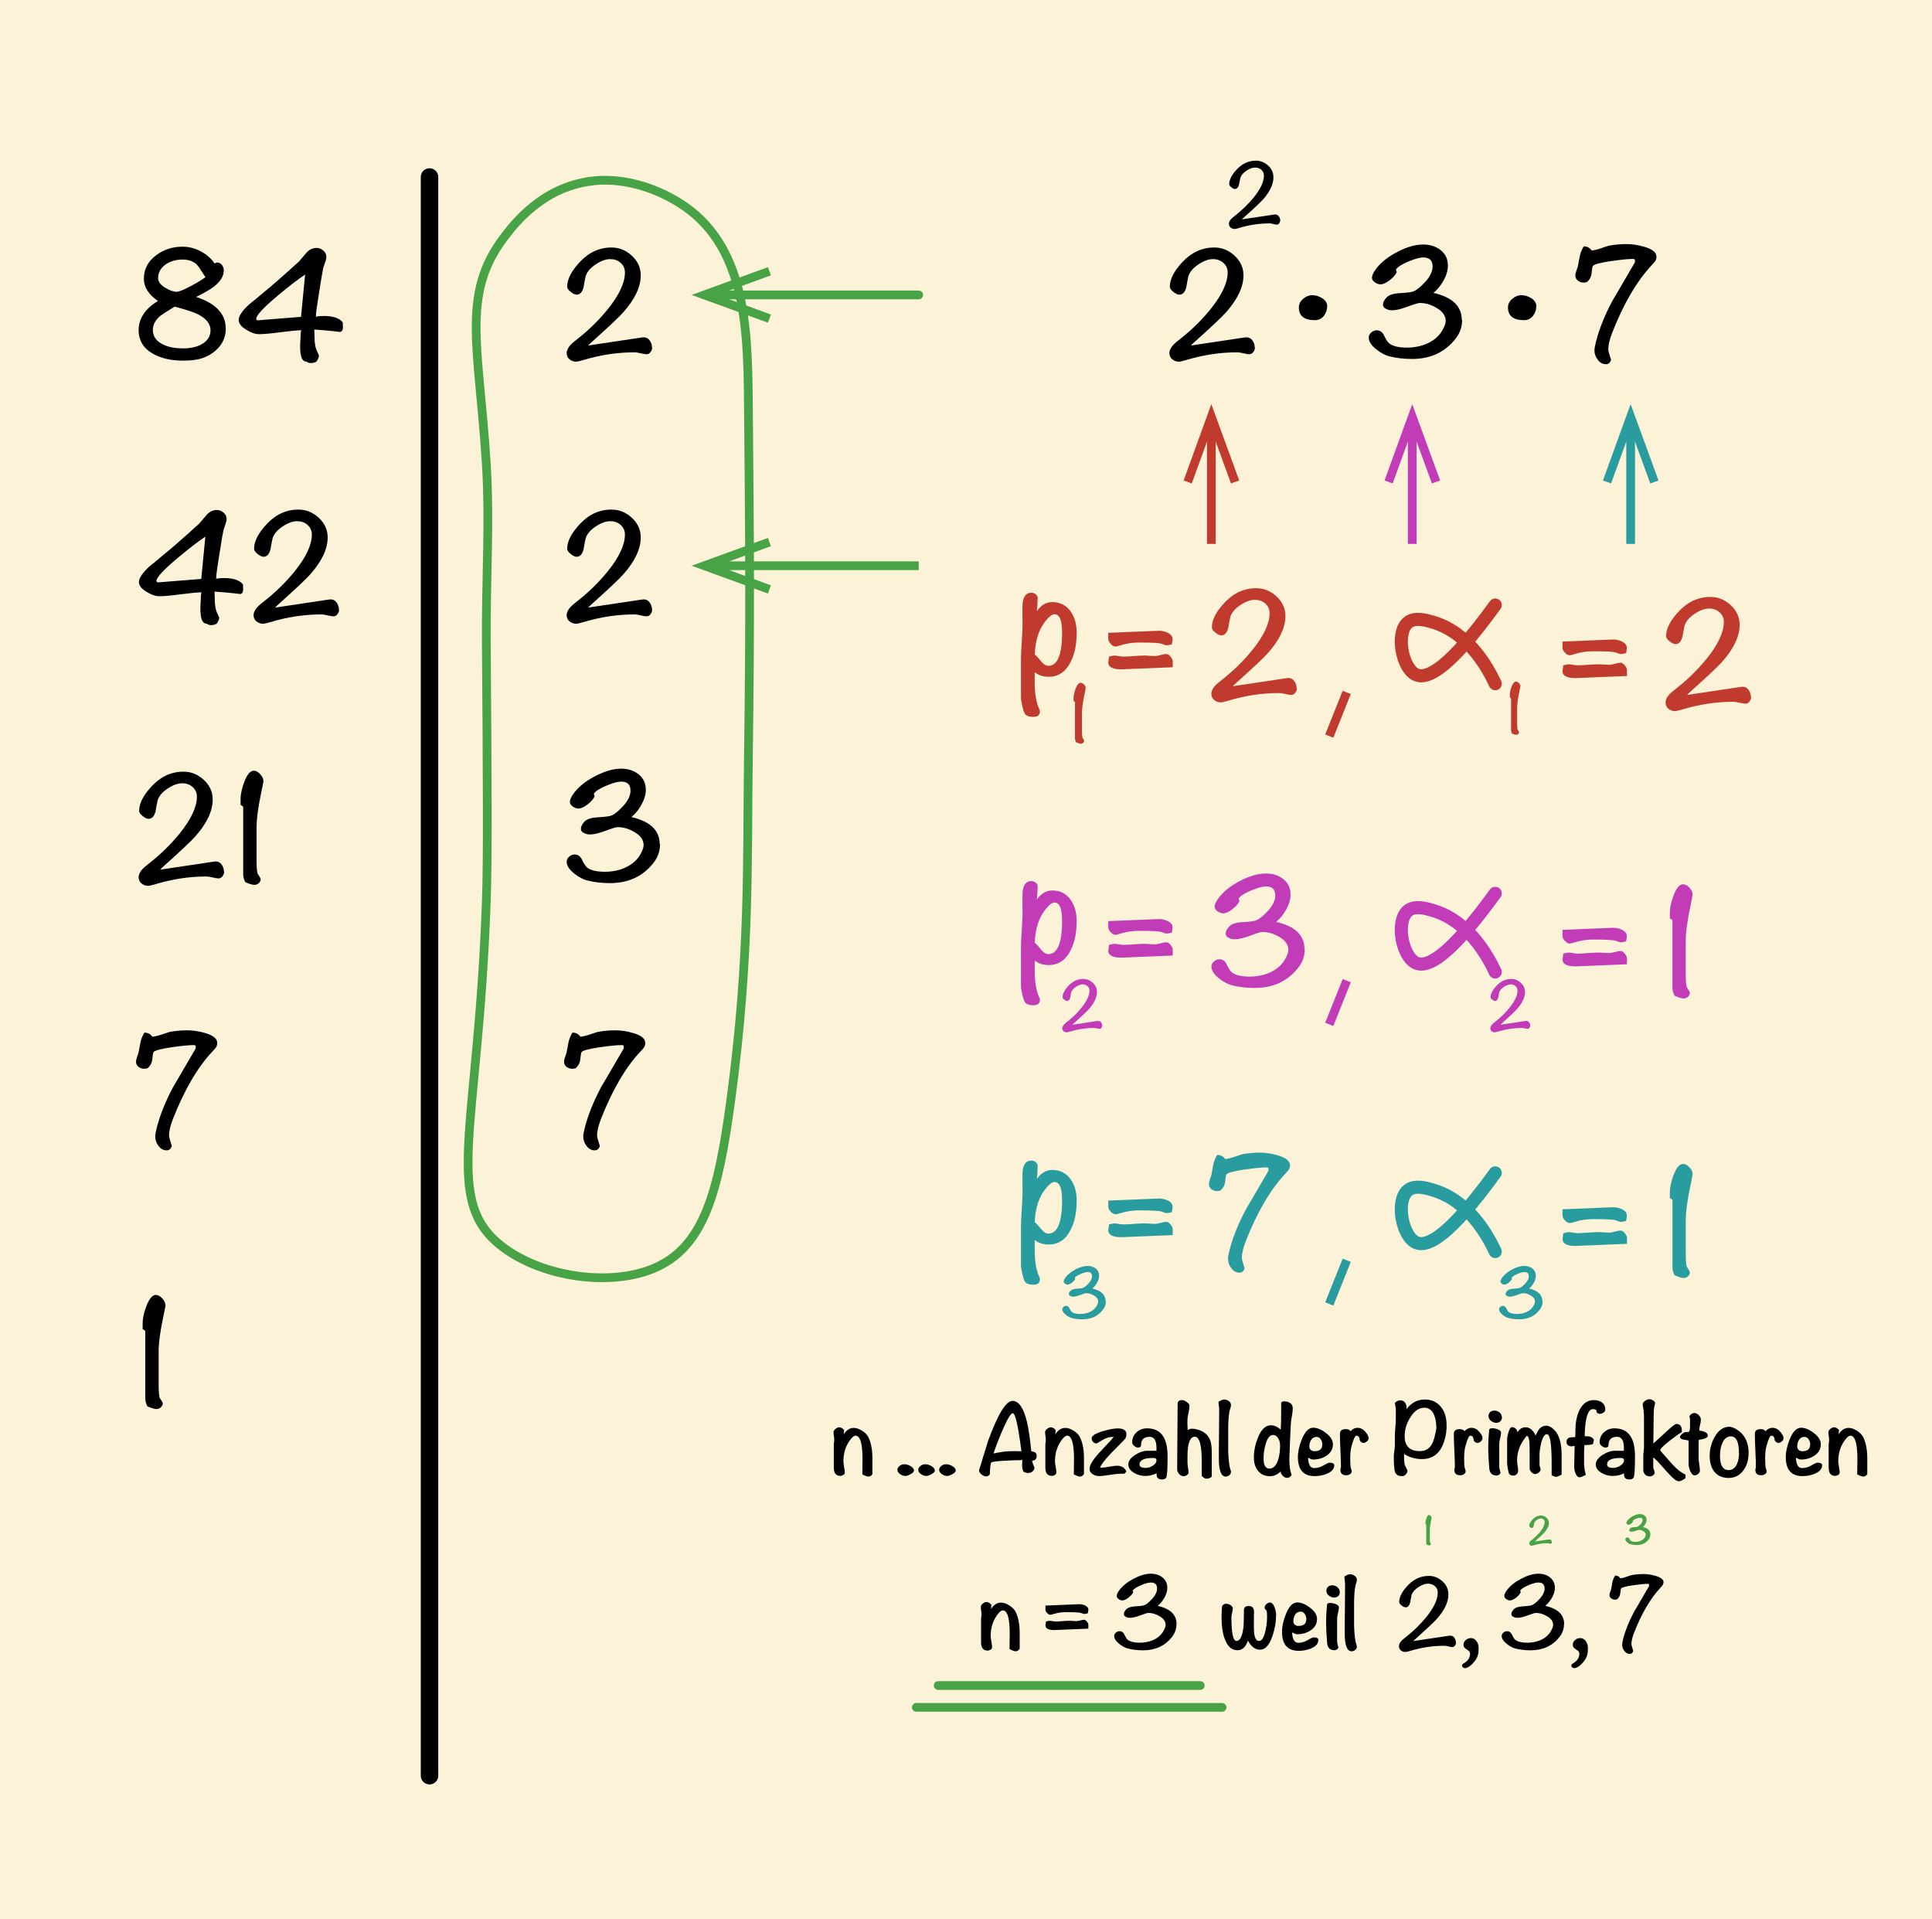 <?xml version="1.0" encoding="UTF-8"?>
<svg id="Ebene_1" data-name="Ebene 1" xmlns="http://www.w3.org/2000/svg" viewBox="0 0 221.17 219.7">
  <rect width="221.17" height="219.7" fill="#fbf2d8"/>
  <g>
    <path d="M25.85,37.59c0,.91-.32,1.69-.95,2.33-.63.64-1.41,1.05-2.33,1.23-.48.09-1.02.13-1.65.13-1.31,0-2.43-.25-3.34-.75-1.14-.62-1.71-1.54-1.71-2.74,0-1.32.74-2.44,2.21-3.34-1.08-.74-1.61-1.59-1.61-2.55,0-1.1.48-2,1.43-2.7.85-.64,1.85-.96,3-.96.71,0,1.4.17,2.06.52.66.34,1.2.81,1.61,1.4.14-.08.23-.11.26-.11.24,0,.43.09.57.27.14.18.22.4.22.65,0,.64-.39,1.26-1.16,1.86-.4.31-1.07.7-2.01,1.16,2.26.74,3.39,1.94,3.39,3.6ZM24.1,37.81c0-.73-.47-1.33-1.41-1.82-.45-.23-1.24-.49-2.38-.81-.06-.02-.17-.05-.32-.08-.94.58-1.48.93-1.63,1.05-.58.48-.86,1.02-.86,1.63,0,.75.41,1.31,1.24,1.69.61.28,1.35.41,2.21.41.8,0,1.49-.14,2.06-.43.72-.38,1.09-.92,1.09-1.65ZM23.52,31.73c-.49-.78-.82-1.26-.99-1.44-.4-.39-.94-.58-1.63-.58s-1.34.17-1.88.52c-.61.41-.92.95-.92,1.62,0,.39.27.75.81,1.08.49.31.93.47,1.33.47.25,0,.81-.23,1.67-.69.79-.42,1.32-.75,1.61-.99Z"/>
    <path d="M39.23,37.6c0,.27-.14.4-.41.4.12,0-.15-.04-.82-.11-.6-.06-1.27-.12-2.02-.17.01.44.02.88.04,1.31.04.52.14.95.32,1.27.11.21.17.36.17.43,0,.15-.09.37-.28.66-.21.11-.42.17-.62.17s-.38-.06-.54-.17c-.48,0-.71-.57-.71-1.71,0-.16,0-.41.03-.74.02-.33.03-.58.03-.74,0-.05,0-.12.03-.21.02-.09.03-.15.03-.19-.51.01-1.3.09-2.37.23-1.07.14-1.88.22-2.45.22-.42,0-.91-.16-1.44-.49-.6-.36-.9-.74-.9-1.12,0-.45.39-1.04,1.16-1.76.59-.47,1.17-.96,1.74-1.44.93-.75,2.26-1.92,4.01-3.51.29-.34.57-.68.86-1.01.34-.36.72-.54,1.14-.54.29,0,.55.1.78.3.23.2.35.44.35.71,0,.19-.05.41-.15.66l-.21.64c-.05.2-.23,1.23-.52,3.09-.21,1.3-.32,2.12-.32,2.48.19-.06.49-.09.9-.09,1.09,0,1.81.25,2.18.74l.02.7ZM34.94,31.42c-.88.59-1.93,1.4-3.17,2.44-1.62,1.36-2.44,2.24-2.44,2.64,0,.11.09.17.26.17l.11-.02,4.76-.38.47-4.86Z"/>
    <path d="M27.81,67.6c0,.27-.14.4-.41.4.12,0-.15-.04-.82-.11-.6-.06-1.27-.12-2.02-.17.01.44.02.88.04,1.31.04.52.14.95.32,1.27.11.21.17.36.17.43,0,.15-.09.37-.28.66-.21.11-.42.17-.62.17s-.38-.06-.54-.17c-.48,0-.71-.57-.71-1.71,0-.16,0-.41.03-.74.02-.33.03-.58.03-.74,0-.05,0-.12.03-.21.02-.09.03-.15.03-.19-.51.01-1.3.09-2.37.23-1.07.14-1.88.22-2.45.22-.42,0-.91-.16-1.44-.49-.6-.36-.9-.74-.9-1.12,0-.45.39-1.04,1.16-1.76.59-.47,1.17-.96,1.74-1.44.93-.75,2.26-1.92,4.01-3.51.29-.34.57-.68.86-1.01.34-.36.72-.54,1.14-.54.29,0,.55.1.78.3.23.2.35.44.35.71,0,.19-.05.41-.15.66l-.21.64c-.05.2-.23,1.23-.52,3.09-.21,1.3-.32,2.12-.32,2.48.19-.06.49-.09.9-.09,1.09,0,1.81.25,2.18.74l.02.7ZM23.52,61.42c-.88.59-1.93,1.4-3.17,2.44-1.62,1.36-2.44,2.24-2.44,2.64,0,.11.09.17.26.17l.11-.02,4.76-.38.47-4.86Z"/>
    <path d="M38.82,69.78c0,.18-.06.35-.19.52-.12.17-.27.25-.45.25-.15,0-.38-.04-.68-.11-.31-.08-.54-.11-.7-.11-1.98,0-3.94.3-5.91.9-.39.11-.64.17-.75.17-.3,0-.56-.09-.78-.27-.22-.18-.33-.42-.33-.72s.16-.63.47-.96c.11-.12.39-.36.84-.71,1.28-1.01,2.41-2.13,3.41-3.36,1.3-1.62,1.95-3.02,1.95-4.18,0-.46-.17-.83-.5-1.12s-.73-.42-1.19-.42c-.51,0-1.07.21-1.68.62-.61.41-.98.86-1.13,1.35-.09.42-.17.85-.24,1.27-.15.55-.41.83-.79.83-.19,0-.42-.11-.68-.32-.27-.21-.4-.41-.4-.58,0-.74.34-1.52,1.03-2.36.62-.77,1.3-1.34,2.02-1.69.64-.3,1.31-.45,2.02-.45.88,0,1.65.31,2.33.94.68.63,1.02,1.38,1.02,2.25,0,1.31-.66,2.72-1.99,4.22-.45.51-1.63,1.63-3.54,3.34-.19.16-.35.32-.49.47l6.15-.92c.06-.01.13-.02.21-.02.29,0,.52.12.69.37.17.24.26.52.26.82Z"/>
    <path d="M25.66,99.78c0,.18-.06.35-.19.52-.12.17-.27.25-.45.25-.15,0-.38-.04-.68-.11-.31-.07-.54-.11-.7-.11-1.98,0-3.94.3-5.91.9-.39.11-.64.17-.75.17-.3,0-.56-.09-.78-.27-.22-.18-.33-.42-.33-.72s.16-.63.47-.96c.11-.12.39-.36.84-.71,1.28-1.01,2.41-2.13,3.41-3.36,1.3-1.62,1.95-3.02,1.95-4.18,0-.46-.17-.83-.5-1.12s-.73-.42-1.19-.42c-.51,0-1.07.21-1.68.62-.61.41-.98.86-1.13,1.35-.09.42-.17.85-.24,1.27-.15.55-.41.83-.79.83-.19,0-.42-.11-.68-.32-.27-.21-.4-.41-.4-.58,0-.74.34-1.52,1.03-2.36.62-.77,1.3-1.34,2.02-1.69.64-.3,1.31-.45,2.02-.45.88,0,1.65.31,2.33.94.68.63,1.02,1.38,1.02,2.25,0,1.31-.66,2.72-1.99,4.22-.45.51-1.63,1.62-3.54,3.34-.19.16-.35.32-.49.47l6.15-.92c.06-.01.13-.02.21-.02.29,0,.52.12.69.37.17.24.26.52.26.82Z"/>
    <path d="M30.16,89.34c0,.14-.08.56-.23,1.26-.38,1.76-.56,3.14-.56,4.12v3.68c0,.97.05,1.52.15,1.65.21.31.32.51.32.58,0,.18-.07.33-.22.46-.14.13-.3.2-.48.2-.26,0-.62-.11-1.07-.32-.15-.33-.23-.61-.23-.86v-7.76l-.3-.23v-.6c-.01-.52.12-1.17.39-1.93.34-.91.71-1.37,1.12-1.37.24,0,.48.13.72.38.24.26.37.5.37.74Z"/>
    <path d="M24.87,119.37c0,.23-.06.41-.17.56-.01.03-.14.17-.38.43-1.7,1.81-3.21,4.39-4.52,7.72-.3.78-.45,1.41-.45,1.91,0,.14.11.54.32,1.2-.11.32-.31.49-.58.49-.39,0-.71-.18-.96-.53-.24-.31-.36-.67-.36-1.07,0-.2.06-.52.17-.96.36-1.44.99-3.01,1.89-4.71.04-.05.89-1.51,2.57-4.39,0-.09,0-.18,0-.26,0-.09-.08-.13-.22-.13-.52,0-1.35.08-2.48.24-1.29.19-1.99.38-2.12.56-.06.09-.11.37-.15.84-.04.4-.22.74-.54,1.01-.12.04-.25.06-.38.06-.24,0-.45-.07-.65-.22-.19-.15-.29-.34-.29-.58,0-.14.04-.31.11-.51.1-.27.16-.44.17-.49.08-.4.15-.79.22-1.17.07-.38.22-.77.46-1.17.41.01.71.17.9.47.26-.01.59-.09.99-.22.5-.17.83-.28.98-.32.61-.12,1.29-.19,2.04-.19.64,0,1.31.1,2.01.3.94.27,1.41.64,1.41,1.11Z"/>
    <path d="M18.95,149.34c0,.14-.08.56-.23,1.26-.38,1.76-.56,3.14-.56,4.12v3.68c0,.97.05,1.52.15,1.65.21.31.32.51.32.58,0,.18-.07.33-.22.46-.14.13-.3.2-.48.2-.26,0-.62-.11-1.07-.32-.15-.33-.23-.61-.23-.86v-7.76l-.3-.22v-.6c-.01-.52.12-1.17.39-1.93.34-.91.71-1.37,1.12-1.37.24,0,.48.13.72.38.24.26.37.5.37.74Z"/>
  </g>
  <g>
    <path d="M74.66,39.78c0,.18-.06.35-.19.52-.12.17-.27.25-.45.25-.15,0-.38-.04-.68-.11-.31-.08-.54-.11-.7-.11-1.98,0-3.94.3-5.91.9-.39.11-.64.17-.75.17-.3,0-.56-.09-.78-.27-.22-.18-.33-.42-.33-.72s.16-.63.47-.96c.11-.12.39-.36.84-.71,1.28-1.01,2.41-2.13,3.41-3.36,1.3-1.62,1.95-3.02,1.95-4.18,0-.46-.17-.83-.5-1.12s-.73-.42-1.19-.42c-.51,0-1.07.21-1.68.62-.61.41-.98.86-1.13,1.35-.09.42-.17.85-.24,1.27-.15.55-.41.83-.79.83-.19,0-.42-.11-.68-.32-.27-.21-.4-.41-.4-.58,0-.74.34-1.52,1.03-2.36.62-.77,1.3-1.34,2.02-1.69.64-.3,1.31-.45,2.02-.45.88,0,1.65.31,2.33.94.68.63,1.02,1.38,1.02,2.25,0,1.31-.66,2.72-1.99,4.22-.45.51-1.63,1.63-3.54,3.34-.19.16-.35.32-.49.47l6.15-.92c.06-.01.13-.02.21-.02.29,0,.52.12.69.37.17.24.26.52.26.82Z"/>
    <path d="M74.66,69.78c0,.18-.06.35-.19.52-.12.17-.27.25-.45.25-.15,0-.38-.04-.68-.11-.31-.08-.54-.11-.7-.11-1.98,0-3.94.3-5.91.9-.39.11-.64.17-.75.17-.3,0-.56-.09-.78-.27-.22-.18-.33-.42-.33-.72s.16-.63.47-.96c.11-.12.39-.36.84-.71,1.28-1.01,2.41-2.13,3.41-3.36,1.3-1.62,1.95-3.02,1.95-4.18,0-.46-.17-.83-.5-1.12s-.73-.42-1.19-.42c-.51,0-1.07.21-1.68.62-.61.41-.98.86-1.13,1.35-.09.42-.17.85-.24,1.27-.15.55-.41.83-.79.83-.19,0-.42-.11-.68-.32-.27-.21-.4-.41-.4-.58,0-.74.34-1.52,1.03-2.36.62-.77,1.3-1.34,2.02-1.69.64-.3,1.31-.45,2.02-.45.88,0,1.65.31,2.33.94.68.63,1.02,1.38,1.02,2.25,0,1.31-.66,2.72-1.99,4.22-.45.51-1.63,1.63-3.54,3.34-.19.16-.35.32-.49.47l6.15-.92c.06-.01.13-.02.21-.02.29,0,.52.12.69.37.17.24.26.52.26.82Z"/>
    <path d="M75.56,96.61c0,.82-.26,1.56-.79,2.21-1.2,1.51-2.85,2.27-4.95,2.27-.94,0-1.79-.1-2.57-.3-.5-.12-1-.39-1.5-.79-.59-.46-.88-.92-.88-1.37,0-.21.1-.4.29-.57.19-.17.4-.25.61-.25.36,0,.63.17.81.51.24.5.44.82.6.96.41.34,1.1.51,2.06.51.82,0,1.59-.15,2.29-.45.77-.35,1.36-.84,1.74-1.48.27-.46.41-.84.41-1.12,0-.6-.36-1.11-1.09-1.52-.61-.36-1.24-.54-1.88-.54-.18,0-.64.14-1.39.42s-1.34.42-1.78.42c-.24,0-.46-.05-.66-.15-.25-.11-.38-.27-.38-.49,0-.26.14-.54.41-.83.27-.29.77-.45,1.48-.49.88-.05,1.41-.12,1.61-.21.38-.15.84-.54,1.41-1.16.51-.59.77-1.15.77-1.69,0-.69-.36-1.03-1.07-1.03-.4,0-.97.16-1.71.47-.74.31-1.21.61-1.41.9v.06s.03.1.09.26c-.14.29-.4.59-.79.9-.43.33-.78.49-1.07.49-.21,0-.43-.08-.65-.23-.22-.16-.33-.33-.33-.53,0-.27.17-.63.51-1.07.55-.71,1.36-1.35,2.43-1.9s2.04-.83,2.92-.83c.79,0,1.44.21,1.97.62.57.44.86,1.04.86,1.82,0,.52-.17,1.09-.51,1.71-.31.55-.69,1.01-1.14,1.39,2.16.49,3.24,1.53,3.24,3.11Z"/>
    <path d="M73.87,119.37c0,.23-.06.41-.17.56-.01.03-.14.17-.38.43-1.7,1.81-3.21,4.39-4.52,7.72-.3.78-.45,1.41-.45,1.91,0,.14.11.54.32,1.2-.11.32-.31.49-.58.49-.39,0-.71-.18-.96-.53-.24-.31-.36-.67-.36-1.07,0-.2.06-.52.17-.96.36-1.44.99-3.01,1.89-4.71.04-.05.89-1.51,2.57-4.39,0-.09,0-.18,0-.26,0-.09-.08-.13-.22-.13-.52,0-1.35.08-2.48.24-1.29.19-1.99.38-2.12.56-.06.09-.11.37-.15.84-.04.4-.22.74-.54,1.01-.12.04-.25.06-.38.06-.24,0-.45-.07-.65-.22-.19-.15-.29-.34-.29-.58,0-.14.04-.31.11-.51.1-.27.16-.44.17-.49.08-.4.15-.79.22-1.17.07-.38.22-.77.46-1.17.41.01.71.17.9.47.26-.01.59-.09.99-.22.5-.17.83-.28.98-.32.61-.12,1.29-.19,2.04-.19.64,0,1.31.1,2.01.3.94.27,1.41.64,1.41,1.11Z"/>
  </g>
  <g>
    <path d="M143.66,39.78c0,.18-.06.35-.19.52-.12.17-.27.25-.45.25-.15,0-.38-.04-.68-.11-.31-.08-.54-.11-.7-.11-1.98,0-3.94.3-5.91.9-.39.11-.64.17-.75.17-.3,0-.56-.09-.78-.27-.22-.18-.33-.42-.33-.72s.16-.63.47-.96c.11-.12.39-.36.84-.71,1.28-1.01,2.41-2.13,3.41-3.36,1.3-1.62,1.95-3.02,1.95-4.18,0-.46-.17-.83-.5-1.12-.33-.28-.73-.42-1.19-.42-.51,0-1.07.21-1.68.62s-.98.86-1.13,1.35c-.09.42-.17.85-.24,1.27-.15.55-.41.83-.79.83-.19,0-.42-.11-.69-.32-.27-.21-.4-.41-.4-.58,0-.74.34-1.52,1.03-2.36.62-.77,1.3-1.34,2.03-1.69.64-.3,1.31-.45,2.02-.45.88,0,1.65.31,2.33.94.68.63,1.02,1.38,1.02,2.25,0,1.31-.66,2.72-1.99,4.22-.45.51-1.63,1.63-3.54,3.34-.19.16-.35.32-.49.47l6.15-.92c.06-.01.13-.02.21-.02.29,0,.52.12.69.37.17.24.26.52.26.82Z"/>
    <path d="M151.93,35.05c0,.43-.13.8-.39,1.12-.26.32-.6.48-1.01.48-1.23,0-1.84-.49-1.84-1.46,0-.38.16-.7.49-.98.32-.28.67-.42,1.03-.42.39,0,.76.11,1.11.32.41.25.62.57.62.96Z"/>
    <path d="M167.38,36.61c0,.83-.26,1.56-.79,2.21-1.2,1.51-2.85,2.27-4.95,2.27-.94,0-1.79-.1-2.57-.3-.5-.12-1-.39-1.5-.79-.59-.46-.88-.92-.88-1.37,0-.21.1-.4.29-.57.19-.17.4-.25.61-.25.36,0,.63.17.81.51.24.5.44.82.6.96.41.34,1.1.51,2.06.51.82,0,1.59-.15,2.29-.45.78-.35,1.36-.84,1.74-1.48.27-.46.41-.84.41-1.12,0-.6-.36-1.11-1.09-1.52-.61-.36-1.24-.54-1.88-.54-.17,0-.64.14-1.39.42s-1.34.42-1.78.42c-.24,0-.46-.05-.66-.15-.25-.11-.38-.27-.38-.49,0-.26.14-.54.41-.83.28-.29.77-.45,1.48-.49.88-.05,1.41-.12,1.61-.21.38-.15.84-.54,1.41-1.16.51-.59.77-1.15.77-1.69,0-.69-.36-1.03-1.07-1.03-.4,0-.97.16-1.71.47-.74.31-1.21.61-1.41.9v.06s.03.1.09.26c-.14.29-.4.59-.79.9-.43.33-.78.49-1.07.49-.21,0-.43-.08-.65-.23-.22-.16-.33-.33-.33-.53,0-.27.17-.63.51-1.07.55-.71,1.36-1.35,2.43-1.9,1.07-.56,2.04-.83,2.92-.83.79,0,1.44.21,1.97.62.58.44.86,1.04.86,1.82,0,.52-.17,1.09-.51,1.71-.31.55-.69,1.01-1.14,1.39,2.16.49,3.24,1.52,3.24,3.11Z"/>
    <path d="M175.87,35.05c0,.43-.13.8-.39,1.12-.26.32-.6.48-1.01.48-1.23,0-1.84-.49-1.84-1.46,0-.38.16-.7.49-.98s.67-.42,1.03-.42c.39,0,.76.11,1.11.32.41.25.62.57.62.96Z"/>
    <path d="M189.63,29.37c0,.23-.06.41-.17.56-.01.02-.14.17-.38.43-1.7,1.81-3.21,4.39-4.52,7.73-.3.77-.45,1.41-.45,1.91,0,.14.11.54.32,1.2-.11.33-.31.49-.58.49-.39,0-.71-.18-.96-.53-.24-.31-.36-.67-.36-1.07,0-.2.06-.52.17-.96.36-1.44.99-3.01,1.89-4.71.04-.05.89-1.51,2.57-4.39,0-.09,0-.17,0-.26,0-.09-.08-.13-.21-.13-.53,0-1.35.08-2.48.24-1.29.19-1.99.38-2.12.56-.06.09-.11.37-.15.84-.04.4-.22.74-.54,1.01-.12.04-.25.06-.38.06-.24,0-.45-.08-.65-.23-.19-.15-.29-.34-.29-.58,0-.14.04-.31.11-.51.1-.27.16-.44.17-.49.08-.4.15-.79.22-1.17.07-.38.22-.77.46-1.17.41.01.71.17.9.47.26-.01.59-.09.99-.22.5-.18.82-.28.97-.32.61-.12,1.29-.19,2.04-.19.64,0,1.31.1,2.01.3.94.28,1.41.64,1.41,1.11Z"/>
  </g>
  <path d="M123.25,72.5c0,1.27-.22,2.36-.67,3.24-.56,1.15-1.41,1.73-2.55,1.73-.61,0-1.14-.18-1.58-.52v1.12c0,1.2.14,2.14.41,2.83.12.27.19.45.19.52,0,.42-.25.64-.75.64-.38,0-.66-.07-.84-.21-.14-.09-.28-.4-.41-.94-.11-.48-.17-.84-.17-1.09v-4.52c0-.41.03-.98.08-1.69.05-.8.08-1.36.09-1.67.01-.31.01-.72,0-1.24v-1.26c0-1.06.35-1.59,1.04-1.59.17,0,.33.06.48.18s.22.26.22.42c0,.27-.03.77-.09,1.5.49-.69,1.08-1.03,1.76-1.03.92,0,1.64.38,2.14,1.12.44.65.66,1.46.66,2.44ZM121.58,72.33c0-1.35-.29-2.02-.87-2.02-.25,0-.58.24-.98.73-.78.94-1.21,2.23-1.28,3.88.14.08.38.34.74.79.28.34.55.51.83.51,1.04,0,1.57-1.29,1.57-3.88Z" fill="#c03b2d"/>
  <g>
    <path d="M134.24,73.12c0,.09-.01.19-.04.32-.03.16-.04.27-.04.32-.33.07-.53.11-.62.11-.08,0-.26-.06-.54-.17-.24-.1-1.12-.15-2.66-.15-.7,0-1.39.11-2.08.32l-.21.06c-.16.05-.28.08-.34.08-.19,0-.38-.1-.56-.3-.19-.2-.28-.39-.28-.58v-.69c3.84-.16,5.78-.24,5.83-.24.32,0,.65.08.97.23.38.19.56.42.56.71ZM134.24,76.38c-3.8.16-5.76.24-5.89.24-.99,0-1.48-.27-1.48-.81,0,.05.03-.17.09-.65.33-.08.53-.12.6-.12.11,0,.28.02.51.06.23.04.39.06.51.06.26,0,.66-.02,1.2-.06.54-.04.94-.06,1.22-.06.14,0,.34,0,.61.03.27.02.47.03.59.03.15,0,.37-.04.67-.12.29-.08.52-.12.67-.12.14,0,.29.1.46.3.17.2.25.38.25.52v.69Z" fill="#c03b2d"/>
    <path d="M148.47,78.78c0,.18-.06.35-.19.52-.12.17-.28.25-.45.25-.15,0-.38-.04-.69-.11-.31-.08-.54-.11-.7-.11-1.97,0-3.94.3-5.91.9-.39.11-.64.17-.75.17-.3,0-.56-.09-.78-.27-.22-.18-.33-.42-.33-.72s.16-.63.47-.96c.11-.12.39-.36.84-.71,1.28-1.01,2.41-2.13,3.41-3.36,1.3-1.62,1.95-3.02,1.95-4.18,0-.46-.17-.83-.5-1.12s-.73-.42-1.19-.42c-.51,0-1.07.21-1.68.62-.61.41-.98.86-1.13,1.35-.09.42-.17.85-.24,1.27-.15.55-.41.83-.79.83-.19,0-.42-.11-.68-.32-.27-.21-.4-.41-.4-.58,0-.74.34-1.52,1.03-2.36.62-.77,1.3-1.34,2.02-1.69.64-.3,1.31-.45,2.02-.45.88,0,1.65.31,2.33.94.68.63,1.02,1.38,1.02,2.25,0,1.31-.66,2.72-1.99,4.22-.45.51-1.63,1.63-3.54,3.34-.19.16-.35.32-.49.47l6.15-.92c.06-.01.13-.02.21-.02.29,0,.52.12.69.37.17.24.26.52.26.82Z" fill="#c03b2d"/>
  </g>
  <path d="M124.28,78.76c0,.07-.04.3-.12.67-.2.94-.3,1.67-.3,2.2v1.96c0,.52.03.81.08.88.11.17.17.27.17.31,0,.09-.04.18-.11.25-.08.07-.16.1-.25.1-.14,0-.33-.06-.57-.17-.08-.17-.12-.33-.12-.46v-4.14l-.16-.12v-.32c0-.28.06-.62.21-1.03.18-.49.38-.73.6-.73.13,0,.26.07.39.2.13.14.19.27.19.4Z" fill="#c03b2d"/>
  <path d="M146.55,25.25c0,.11-.04.21-.11.31s-.17.15-.27.15c-.09,0-.23-.02-.41-.07s-.32-.07-.42-.07c-1.19,0-2.37.18-3.54.54-.23.07-.38.1-.45.1-.18,0-.34-.05-.47-.16-.13-.11-.2-.25-.2-.43s.09-.38.28-.57c.07-.08.24-.22.51-.43.76-.61,1.45-1.28,2.05-2.01.78-.97,1.17-1.81,1.17-2.51,0-.28-.1-.5-.3-.67-.2-.17-.44-.25-.71-.25-.31,0-.64.12-1.01.37-.36.25-.59.52-.68.81-.05.25-.1.51-.15.77-.09.33-.25.5-.47.5-.11,0-.25-.06-.41-.19s-.24-.24-.24-.35c0-.44.21-.92.62-1.42.38-.47.78-.8,1.22-1.01.38-.18.79-.27,1.21-.27.52,0,.99.19,1.4.56s.61.83.61,1.35c0,.79-.4,1.63-1.19,2.53-.27.31-.98.98-2.13,2-.11.1-.21.19-.29.28l3.69-.55s.08-.01.12-.01c.17,0,.31.07.42.22.11.15.16.31.16.49Z"/>
  <line x1="49.17" y1="20.26" x2="49.17" y2="203.26" fill="none" stroke="#000" stroke-linecap="round" stroke-miterlimit="10" stroke-width="2"/>
  <path d="M67.67,20.74c-5.65.71-8.88,4.99-10,6.47-4.92,6.51-2.84,12.49-2,25.87.42,6.73-.05,13.48,0,20.21.12,16.56.18,24.84,0,29.92-.93,26.51-5.15,34.34,2,39.62,4.56,3.37,12.04,4.42,17,2.43,5.98-2.4,7.59-8.94,9-19.41,2.22-16.52,1.84-27.34,2-38.81.23-16.65.15-24.84,0-41.24-.08-8.32-.32-17.96-8-22.64-.88-.54-5.01-3.05-10-2.43Z" fill="none" stroke="#48a346" stroke-miterlimit="10"/>
  <g>
    <line x1="105.17" y1="33.76" x2="82" y2="33.76" fill="none" stroke="#48a346" stroke-linecap="round" stroke-linejoin="round"/>
    <polygon points="87.91 30.58 88.25 31.52 82.1 33.76 88.25 36 87.91 36.94 79.17 33.76 87.91 30.58" fill="#48a346"/>
  </g>
  <g>
    <line x1="138.67" y1="62.26" x2="138.67" y2="49.09" fill="none" stroke="#c03b2d" stroke-miterlimit="10"/>
    <polygon points="141.86 55 140.92 55.34 138.67 49.18 136.43 55.34 135.5 55 138.67 46.26 141.86 55" fill="#c03b2d"/>
  </g>
  <g>
    <line x1="161.67" y1="62.26" x2="161.67" y2="49.09" fill="none" stroke="#c23bb7" stroke-miterlimit="10"/>
    <polygon points="164.86 55 163.92 55.34 161.67 49.18 159.43 55.34 158.5 55 161.67 46.26 164.86 55" fill="#c23bb7"/>
  </g>
  <g>
    <line x1="186.67" y1="62.26" x2="186.67" y2="49.09" fill="none" stroke="#299c9f" stroke-miterlimit="10"/>
    <polygon points="189.86 55 188.92 55.34 186.67 49.18 184.43 55.34 183.5 55 186.67 46.26 189.86 55" fill="#299c9f"/>
  </g>
  <g>
    <line x1="105.17" y1="64.76" x2="82" y2="64.76" fill="none" stroke="#48a346" stroke-miterlimit="10"/>
    <polygon points="87.91 61.58 88.25 62.52 82.1 64.76 88.25 67 87.91 67.94 79.17 64.76 87.91 61.58" fill="#48a346"/>
  </g>
  <g>
    <path d="M186.24,74.12c0,.09-.01.19-.04.32-.03.16-.04.27-.04.32-.33.07-.53.11-.62.11-.08,0-.26-.06-.54-.17-.24-.1-1.12-.15-2.66-.15-.7,0-1.39.11-2.08.32l-.21.06c-.16.05-.28.08-.34.08-.19,0-.38-.1-.56-.3-.19-.2-.28-.39-.28-.58v-.69c3.84-.16,5.78-.24,5.83-.24.32,0,.65.08.97.23.38.19.56.42.56.71ZM186.24,77.38c-3.8.16-5.76.24-5.89.24-.99,0-1.48-.27-1.48-.81,0,.05.03-.17.09-.65.33-.08.53-.12.6-.12.11,0,.28.02.51.06.23.04.39.06.51.06.26,0,.66-.02,1.2-.06.54-.04.94-.06,1.22-.06.14,0,.34,0,.61.03.27.02.47.03.59.03.15,0,.37-.04.67-.12.29-.08.52-.12.67-.12.14,0,.29.1.46.3.17.2.25.38.25.52v.69Z" fill="#c03b2d"/>
    <path d="M200.47,79.78c0,.18-.06.35-.19.52-.12.17-.28.25-.45.25-.15,0-.38-.04-.69-.11-.31-.08-.54-.11-.7-.11-1.97,0-3.94.3-5.91.9-.39.11-.64.17-.75.17-.3,0-.56-.09-.78-.27-.22-.18-.33-.42-.33-.72s.16-.63.47-.96c.11-.12.39-.36.84-.71,1.28-1.01,2.41-2.13,3.41-3.36,1.3-1.62,1.95-3.02,1.95-4.18,0-.46-.17-.83-.5-1.12s-.73-.42-1.19-.42c-.51,0-1.07.21-1.68.62-.61.41-.98.86-1.13,1.35-.09.42-.17.85-.24,1.27-.15.55-.41.83-.79.83-.19,0-.42-.11-.68-.32-.27-.21-.4-.41-.4-.58,0-.74.34-1.52,1.03-2.36.62-.77,1.3-1.34,2.02-1.69.64-.3,1.31-.45,2.02-.45.88,0,1.65.31,2.33.94.68.63,1.02,1.38,1.02,2.25,0,1.31-.66,2.72-1.99,4.22-.45.51-1.63,1.63-3.54,3.34-.19.16-.35.32-.49.47l6.15-.92c.06-.01.13-.02.21-.02.29,0,.52.12.69.37.17.24.26.52.26.82Z" fill="#c03b2d"/>
  </g>
  <path d="M126.18,117.41c0,.08-.03.16-.09.24-.06.08-.13.12-.21.12-.07,0-.18-.02-.32-.05-.14-.03-.25-.05-.33-.05-.92,0-1.84.14-2.76.42-.18.05-.3.08-.35.08-.14,0-.26-.04-.36-.13-.1-.08-.15-.2-.15-.34s.07-.29.22-.45c.05-.06.18-.17.39-.33.59-.47,1.13-.99,1.59-1.57.61-.76.91-1.41.91-1.95,0-.22-.08-.39-.23-.52-.15-.13-.34-.2-.55-.2-.24,0-.5.1-.78.29-.28.19-.46.4-.53.63-.04.2-.08.4-.11.59-.07.26-.19.39-.37.39-.09,0-.19-.05-.32-.15-.13-.1-.19-.19-.19-.27,0-.34.16-.71.48-1.1.29-.36.61-.62.95-.79.3-.14.61-.21.94-.21.41,0,.77.15,1.09.44.32.29.48.64.48,1.05,0,.61-.31,1.27-.93,1.97-.21.24-.76.76-1.65,1.56-.09.08-.16.15-.23.22l2.87-.43s.06,0,.1,0c.13,0,.24.06.32.17.08.11.12.24.12.38Z" fill="#c23bb7"/>
  <path d="M175.18,117.41c0,.08-.03.16-.09.24-.06.08-.13.12-.21.12-.07,0-.18-.02-.32-.05-.14-.03-.25-.05-.33-.05-.92,0-1.84.14-2.76.42-.18.05-.3.08-.35.08-.14,0-.26-.04-.36-.13-.1-.08-.15-.2-.15-.34s.07-.29.22-.45c.05-.06.18-.17.39-.33.59-.47,1.13-.99,1.59-1.57.61-.76.91-1.41.91-1.95,0-.22-.08-.39-.23-.52-.15-.13-.34-.2-.55-.2-.24,0-.5.1-.78.29-.28.19-.46.4-.53.63-.04.2-.08.4-.11.59-.07.26-.19.39-.37.39-.09,0-.19-.05-.32-.15-.13-.1-.19-.19-.19-.27,0-.34.16-.71.48-1.1.29-.36.61-.62.95-.79.3-.14.61-.21.94-.21.41,0,.77.15,1.09.44.32.29.48.64.48,1.05,0,.61-.31,1.27-.93,1.97-.21.24-.76.76-1.65,1.56-.09.08-.16.15-.23.22l2.87-.43s.06,0,.1,0c.13,0,.24.06.32.17.08.11.12.24.12.38Z" fill="#c23bb7"/>
  <path d="M174.05,78.54c0,.06-.04.26-.11.59-.18.82-.26,1.46-.26,1.93v1.71c0,.46.02.71.07.77.1.15.15.24.15.27,0,.08-.03.15-.1.21-.07.06-.14.09-.22.09-.12,0-.29-.05-.5-.15-.07-.15-.1-.29-.1-.4v-3.62l-.14-.1v-.28c0-.24.05-.55.18-.9.16-.43.33-.64.53-.64.11,0,.22.06.34.18.11.12.17.23.17.35Z" fill="#c03b2d"/>
  <path d="M126.6,148.93c0,.38-.12.73-.37,1.03-.56.71-1.33,1.06-2.31,1.06-.44,0-.84-.05-1.2-.14-.23-.06-.47-.18-.7-.37-.27-.22-.41-.43-.41-.64,0-.1.04-.19.14-.27.09-.08.18-.12.28-.12.17,0,.29.08.38.24.11.23.2.38.28.45.19.16.51.24.96.24.38,0,.74-.07,1.07-.21.36-.16.63-.39.81-.69.13-.21.19-.39.19-.52,0-.28-.17-.52-.51-.71-.29-.17-.58-.25-.88-.25-.08,0-.3.06-.65.2-.35.13-.63.2-.83.2-.11,0-.21-.02-.31-.07-.12-.05-.18-.13-.18-.23,0-.12.06-.25.19-.38.13-.13.36-.21.69-.23.41-.02.66-.06.75-.1.17-.07.39-.25.66-.54.24-.27.36-.54.36-.79,0-.32-.17-.48-.5-.48-.19,0-.45.07-.8.22-.34.15-.56.29-.66.42v.03s.01.05.04.12c-.06.13-.19.27-.37.42-.2.15-.37.23-.5.23-.1,0-.2-.04-.3-.11s-.15-.16-.15-.25c0-.13.08-.29.24-.5.26-.33.63-.63,1.13-.89.5-.26.95-.39,1.36-.39.37,0,.67.1.92.29.27.21.4.49.4.85,0,.24-.08.51-.24.8-.15.26-.32.47-.53.65,1.01.23,1.51.71,1.51,1.45Z" fill="#299c9f"/>
  <path d="M176.6,148.93c0,.38-.12.73-.37,1.03-.56.71-1.33,1.06-2.31,1.06-.44,0-.84-.05-1.2-.14-.23-.06-.47-.18-.7-.37-.27-.22-.41-.43-.41-.64,0-.1.04-.19.14-.27.09-.08.18-.12.28-.12.17,0,.29.08.38.24.11.23.2.38.28.45.19.16.51.24.96.24.38,0,.74-.07,1.07-.21.36-.16.63-.39.81-.69.13-.21.19-.39.19-.52,0-.28-.17-.52-.51-.71-.29-.17-.58-.25-.88-.25-.08,0-.3.06-.65.2-.35.13-.63.2-.83.2-.11,0-.21-.02-.31-.07-.12-.05-.18-.13-.18-.23,0-.12.06-.25.19-.38.13-.13.36-.21.69-.23.41-.02.66-.06.75-.1.17-.07.39-.25.66-.54.24-.27.36-.54.36-.79,0-.32-.17-.48-.5-.48-.19,0-.45.07-.8.22-.34.15-.56.29-.66.42v.03s.01.05.04.12c-.06.13-.19.27-.37.42-.2.15-.37.23-.5.23-.1,0-.2-.04-.3-.11s-.15-.16-.15-.25c0-.13.08-.29.24-.5.26-.33.63-.63,1.13-.89.5-.26.95-.39,1.36-.39.37,0,.67.1.92.29.27.21.4.49.4.85,0,.24-.08.51-.24.8-.15.26-.32.47-.53.65,1.01.23,1.51.71,1.51,1.45Z" fill="#299c9f"/>
  <path d="M171.17,69.26c-5.27,7.28-7.74,8.5-9,8-1.67-.66-2.43-4.82-1-6,.82-.68,2.22-.24,3,0,3.98,1.25,6.13,5.13,7,7" fill="none" stroke="#c03b2d" stroke-linecap="round" stroke-miterlimit="10" stroke-width="1.5"/>
  <path d="M152.17,84.26c.67-1.67,1.33-3.33,2-5" fill="none" stroke="#c03b2d" stroke-miterlimit="10"/>
  <g>
    <path d="M134.24,106.12c0,.09-.01.19-.04.32-.03.16-.04.27-.04.32-.33.07-.53.11-.62.11-.08,0-.26-.06-.54-.17-.24-.1-1.12-.15-2.66-.15-.7,0-1.39.11-2.08.32l-.21.06c-.16.05-.28.08-.34.08-.19,0-.38-.1-.56-.3-.19-.2-.28-.39-.28-.58v-.69c3.84-.16,5.78-.24,5.83-.24.32,0,.65.08.97.23.38.19.56.42.56.71ZM134.24,109.38c-3.8.16-5.76.24-5.89.24-.99,0-1.48-.27-1.48-.81,0,.05.03-.17.09-.65.33-.08.53-.12.6-.12.11,0,.28.02.51.06.23.04.39.06.51.06.26,0,.66-.02,1.2-.06.54-.04.94-.06,1.22-.06.14,0,.34,0,.61.03.27.02.47.03.59.03.15,0,.37-.04.67-.12.29-.08.52-.12.67-.12.14,0,.29.1.46.3.17.2.25.38.25.52v.69Z" fill="#c23bb7"/>
    <path d="M149.37,108.61c0,.83-.26,1.56-.79,2.21-1.2,1.51-2.85,2.27-4.95,2.27-.94,0-1.79-.1-2.57-.3-.5-.12-1-.39-1.5-.79-.59-.46-.88-.92-.88-1.37,0-.21.1-.4.29-.57.19-.17.4-.25.61-.25.36,0,.63.17.81.51.24.5.44.82.6.96.41.34,1.1.51,2.06.51.82,0,1.59-.15,2.29-.45.77-.35,1.36-.84,1.74-1.48.27-.46.41-.84.41-1.12,0-.6-.36-1.11-1.09-1.52-.61-.36-1.24-.54-1.88-.54-.18,0-.64.14-1.39.42s-1.34.42-1.78.42c-.24,0-.46-.05-.66-.15-.25-.11-.38-.27-.38-.49,0-.26.14-.54.41-.83.27-.29.77-.45,1.48-.49.88-.05,1.41-.12,1.61-.21.38-.15.84-.54,1.41-1.16.51-.59.77-1.15.77-1.69,0-.69-.36-1.03-1.07-1.03-.4,0-.97.16-1.71.47-.74.31-1.21.61-1.41.9v.06s.03.1.09.26c-.14.29-.4.59-.79.9-.42.33-.78.49-1.07.49-.21,0-.43-.08-.65-.23-.22-.16-.33-.33-.33-.53,0-.27.17-.63.51-1.07.55-.71,1.36-1.35,2.43-1.9s2.04-.83,2.92-.83c.79,0,1.44.21,1.97.62.58.44.86,1.04.86,1.82,0,.52-.17,1.09-.51,1.71-.31.55-.69,1.01-1.14,1.39,2.16.49,3.24,1.52,3.24,3.11Z" fill="#c23bb7"/>
  </g>
  <g>
    <path d="M186.24,107.12c0,.09-.01.19-.04.32-.03.16-.04.27-.04.32-.33.07-.53.11-.62.11-.08,0-.26-.06-.54-.17-.24-.1-1.12-.15-2.66-.15-.7,0-1.39.11-2.08.32l-.21.06c-.16.05-.28.08-.34.08-.19,0-.38-.1-.56-.3-.19-.2-.28-.39-.28-.58v-.69c3.84-.16,5.78-.24,5.83-.24.32,0,.65.08.97.23.38.19.56.42.56.71ZM186.24,110.38c-3.8.16-5.76.24-5.89.24-.99,0-1.48-.27-1.48-.81,0,.05.03-.17.09-.65.33-.08.53-.12.6-.12.11,0,.28.02.51.06.23.04.39.06.51.06.26,0,.66-.02,1.2-.06.54-.04.94-.06,1.22-.06.14,0,.34,0,.61.03.27.02.47.03.59.03.15,0,.37-.04.67-.12.29-.08.52-.12.67-.12.14,0,.29.1.46.3.17.2.25.38.25.52v.69Z" fill="#c23bb7"/>
    <path d="M193.76,102.34c0,.14-.07.56-.22,1.26-.38,1.76-.56,3.14-.56,4.12v3.68c0,.97.05,1.53.15,1.65.21.31.32.51.32.58,0,.18-.07.33-.21.46-.14.13-.3.2-.48.2-.26,0-.62-.11-1.07-.32-.15-.32-.23-.61-.23-.86v-7.76l-.3-.23v-.6c-.01-.52.12-1.17.39-1.93.34-.91.71-1.37,1.12-1.37.24,0,.48.13.72.38.24.26.37.5.37.74Z" fill="#c23bb7"/>
  </g>
  <path d="M123.25,105.5c0,1.27-.22,2.36-.67,3.24-.56,1.15-1.41,1.73-2.55,1.73-.61,0-1.14-.18-1.58-.52v1.12c0,1.2.14,2.14.41,2.83.12.28.19.45.19.53,0,.42-.25.64-.75.64-.38,0-.66-.07-.84-.21-.14-.09-.28-.4-.41-.94-.11-.48-.17-.84-.17-1.09v-4.52c0-.41.03-.98.08-1.69.05-.8.08-1.36.09-1.67.01-.31.01-.72,0-1.24v-1.26c0-1.06.35-1.59,1.04-1.59.17,0,.33.06.48.18s.22.26.22.42c0,.27-.03.77-.09,1.5.49-.69,1.08-1.03,1.76-1.03.92,0,1.64.38,2.14,1.12.44.65.66,1.46.66,2.44ZM121.58,105.33c0-1.35-.29-2.02-.87-2.02-.25,0-.58.24-.98.73-.78.94-1.21,2.23-1.28,3.88.14.08.38.34.74.79.28.34.55.51.83.51,1.04,0,1.57-1.29,1.57-3.88Z" fill="#c23bb7"/>
  <path d="M171.17,102.26c-5.27,7.28-7.74,8.5-9,8-1.67-.66-2.43-4.82-1-6,.82-.68,2.22-.24,3,0,3.98,1.25,6.13,5.13,7,7" fill="none" stroke="#c23bb7" stroke-linecap="round" stroke-miterlimit="10" stroke-width="1.5"/>
  <path d="M152.17,117.26c.67-1.67,1.33-3.33,2-5" fill="none" stroke="#c23bb7" stroke-miterlimit="10"/>
  <path d="M123.25,137.5c0,1.28-.22,2.36-.67,3.24-.56,1.15-1.41,1.72-2.55,1.72-.61,0-1.14-.17-1.58-.52v1.12c0,1.2.14,2.14.41,2.83.12.28.19.45.19.53,0,.42-.25.64-.75.64-.38,0-.66-.07-.84-.21-.14-.09-.28-.4-.41-.94-.11-.48-.17-.84-.17-1.09v-4.52c0-.41.03-.97.08-1.69.05-.8.08-1.36.09-1.67s.01-.72,0-1.24v-1.26c0-1.06.35-1.59,1.04-1.59.17,0,.33.06.48.18.15.12.22.26.22.42,0,.28-.03.78-.09,1.5.49-.69,1.08-1.03,1.76-1.03.92,0,1.64.38,2.14,1.12.44.65.66,1.46.66,2.44ZM121.58,137.33c0-1.35-.29-2.03-.87-2.03-.25,0-.58.24-.98.73-.78.94-1.21,2.23-1.28,3.88.14.08.38.34.74.79.28.34.55.51.83.51,1.04,0,1.57-1.29,1.57-3.88Z" fill="#299c9f"/>
  <g>
    <path d="M134.24,138.12c0,.09-.01.19-.04.32-.03.16-.04.27-.04.32-.33.08-.53.11-.62.11-.08,0-.26-.06-.54-.17-.24-.1-1.12-.15-2.66-.15-.7,0-1.39.11-2.08.32l-.21.06c-.16.05-.28.07-.34.07-.19,0-.38-.1-.56-.3s-.28-.39-.28-.58v-.69c3.84-.16,5.78-.24,5.83-.24.32,0,.65.08.97.22.38.19.56.43.56.71ZM134.24,141.38c-3.8.16-5.76.24-5.89.24-.99,0-1.48-.27-1.48-.81,0,.05.03-.17.09-.65.33-.08.53-.12.6-.12.11,0,.28.02.51.06.23.04.39.06.51.06.26,0,.66-.02,1.2-.06.54-.04.94-.06,1.22-.06.14,0,.34,0,.61.03.27.02.47.03.59.03.15,0,.37-.04.67-.12.29-.08.52-.12.67-.12.14,0,.29.1.46.3.17.2.25.38.25.52v.69Z" fill="#299c9f"/>
    <path d="M147.68,133.37c0,.23-.06.41-.17.56-.01.03-.14.17-.38.43-1.7,1.81-3.21,4.39-4.52,7.72-.3.78-.45,1.41-.45,1.91,0,.14.11.54.32,1.2-.11.32-.31.49-.58.49-.39,0-.71-.17-.96-.53-.24-.31-.36-.67-.36-1.07,0-.2.06-.52.17-.96.36-1.44.99-3.01,1.89-4.71.04-.05.89-1.51,2.57-4.39,0-.09,0-.18,0-.26,0-.09-.08-.13-.22-.13-.53,0-1.35.08-2.47.24-1.29.19-1.99.38-2.12.56-.06.09-.11.37-.15.84-.04.4-.22.74-.54,1.01-.12.04-.25.06-.38.06-.24,0-.45-.07-.65-.22-.2-.15-.29-.34-.29-.58,0-.14.04-.31.11-.51.1-.27.16-.44.17-.49.07-.4.15-.79.21-1.17.07-.38.22-.77.46-1.17.41.01.71.17.9.47.26-.01.59-.09.99-.22.5-.17.83-.28.97-.32.61-.12,1.29-.19,2.04-.19.64,0,1.3.1,2.01.3.94.28,1.41.64,1.41,1.11Z" fill="#299c9f"/>
  </g>
  <g>
    <path d="M186.24,139.12c0,.09-.01.19-.04.32-.03.16-.04.27-.04.32-.33.08-.53.11-.62.11-.08,0-.26-.06-.54-.17-.24-.1-1.12-.15-2.66-.15-.7,0-1.39.11-2.08.32l-.21.06c-.16.05-.28.07-.34.07-.19,0-.38-.1-.56-.3s-.28-.39-.28-.58v-.69c3.84-.16,5.78-.24,5.83-.24.32,0,.65.08.97.22.38.19.56.43.56.71ZM186.24,142.38c-3.8.16-5.76.24-5.89.24-.99,0-1.48-.27-1.48-.81,0,.05.03-.17.09-.65.33-.08.53-.12.6-.12.11,0,.28.02.51.06.23.04.39.06.51.06.26,0,.66-.02,1.2-.06.54-.04.94-.06,1.22-.06.14,0,.34,0,.61.03.27.02.47.03.59.03.15,0,.37-.04.67-.12.29-.08.52-.12.67-.12.14,0,.29.1.46.3.17.2.25.38.25.52v.69Z" fill="#299c9f"/>
    <path d="M193.76,134.34c0,.14-.07.56-.22,1.26-.38,1.76-.56,3.14-.56,4.12v3.68c0,.97.05,1.53.15,1.65.21.31.32.51.32.58,0,.18-.07.33-.21.46-.14.13-.3.2-.48.2-.26,0-.62-.11-1.07-.32-.15-.32-.23-.61-.23-.86v-7.76l-.3-.22v-.6c-.01-.52.12-1.17.39-1.93.34-.91.71-1.37,1.12-1.37.24,0,.48.13.72.38s.37.5.37.74Z" fill="#299c9f"/>
  </g>
  <path d="M171.17,134.26c-5.27,7.28-7.74,8.5-9,8-1.67-.66-2.43-4.82-1-6,.82-.68,2.22-.24,3,0,3.98,1.25,6.13,5.13,7,7" fill="none" stroke="#299c9f" stroke-linecap="round" stroke-miterlimit="10" stroke-width="1.5"/>
  <path d="M152.17,149.26c.67-1.67,1.33-3.33,2-5" fill="none" stroke="#299c9f" stroke-miterlimit="10"/>
  <g>
    <path d="M116.73,188.73c-.12.19-.28.29-.46.29-.14,0-.38-.08-.7-.25v-.15c0-.18,0-.45.01-.81,0-.36.01-.62.01-.79,0-1.78-.26-2.68-.79-2.68-.15,0-.32.12-.51.35-.59.72-.88,1.58-.88,2.59,0,.14.03.35.08.63.05.28.08.49.08.63,0,.12-.05.21-.16.29-.11.07-.22.11-.35.11-.5,0-.75-.32-.75-.95v-2.61c0-.07,0-.17.03-.29.02-.13.02-.23.02-.29,0-.1-.01-.25-.04-.44-.03-.19-.04-.33-.04-.42,0-.13.08-.26.23-.38.15-.12.29-.18.42-.18.18,0,.37.1.56.31l-.04.5c.31-.49.69-.74,1.14-.74.29,0,.6.1.92.3s.56.42.71.67c.34.63.51,1.47.51,2.5v1.81Z"/>
    <path d="M124.59,184.25c0,.06,0,.13-.03.21-.02.11-.02.18-.02.21-.22.05-.35.08-.41.08-.05,0-.17-.04-.36-.11-.16-.07-.75-.1-1.77-.1-.47,0-.93.07-1.39.21l-.14.04c-.11.03-.18.05-.22.05-.12,0-.25-.07-.38-.2-.12-.13-.19-.26-.19-.39v-.46c2.56-.11,3.85-.16,3.89-.16.22,0,.43.05.65.15.25.12.38.28.38.48ZM124.59,186.43c-2.53.11-3.84.16-3.92.16-.66,0-.99-.18-.99-.54,0,.03.02-.11.06-.44.22-.05.35-.08.4-.08.08,0,.19.01.34.04.15.02.26.04.34.04.18,0,.44-.01.8-.04.36-.03.63-.04.81-.04.09,0,.23,0,.41.02.18.01.31.02.39.02.1,0,.25-.03.44-.08.2-.05.34-.08.44-.08.09,0,.19.07.31.2.11.13.17.25.17.35v.46Z"/>
    <path d="M134.68,185.92c0,.55-.18,1.04-.53,1.48-.8,1.01-1.9,1.51-3.3,1.51-.62,0-1.2-.07-1.71-.2-.33-.08-.67-.26-1-.53-.39-.31-.59-.61-.59-.91,0-.14.06-.27.19-.38s.26-.17.41-.17c.24,0,.42.11.54.34.16.33.29.55.4.64.28.22.73.34,1.38.34.55,0,1.06-.1,1.53-.3.52-.23.9-.56,1.16-.99.18-.31.28-.56.28-.75,0-.4-.24-.74-.73-1.01-.41-.24-.83-.36-1.25-.36-.12,0-.42.09-.92.28s-.9.28-1.19.28c-.16,0-.3-.03-.44-.1-.17-.08-.25-.18-.25-.33,0-.17.09-.36.28-.55.18-.19.51-.3.99-.33.58-.03.94-.08,1.08-.14.25-.1.56-.36.94-.78.34-.39.51-.77.51-1.12,0-.46-.24-.69-.71-.69-.27,0-.65.1-1.14.31-.49.21-.8.41-.94.6v.04s.02.07.06.17c-.09.19-.27.39-.53.6-.28.22-.52.33-.71.33-.14,0-.29-.05-.43-.16-.15-.1-.22-.22-.22-.36,0-.18.11-.42.34-.71.37-.47.91-.9,1.62-1.27.71-.37,1.36-.56,1.94-.56.52,0,.96.14,1.31.41.38.29.58.7.58,1.21,0,.35-.11.73-.34,1.14-.21.37-.46.67-.76.92,1.44.33,2.16,1.02,2.16,2.08Z"/>
    <path d="M146.08,184.94c0,.75-.14,1.52-.41,2.33-.36,1.05-.83,1.57-1.42,1.57-.56,0-1.02-.35-1.39-1.04-.25.73-.65,1.1-1.19,1.1-.69,0-1.2-.47-1.51-1.42-.22-.65-.32-1.41-.32-2.29,0-.55.02-1,.06-1.34.12-.18.27-.27.46-.27.17,0,.34.05.51.16.17.11.26.24.26.39,0,.11-.03.27-.08.48-.05.21-.08.37-.08.48,0,1.83.19,2.75.58,2.75s.66-.51.79-1.52c.04-.38.06-1.05.06-2.01,0-.32.18-.47.55-.47.41,0,.61.23.61.69,0,.04,0,.1-.01.17,0,.08-.01.13-.01.16v1.41c0,1.05.19,1.57.58,1.57.33,0,.57-.38.74-1.15.12-.53.19-1.05.19-1.56,0-.43-.02-.69-.06-.76,0-.02-.05-.07-.14-.15-.05-.07-.08-.13-.08-.19,0-.15.07-.29.2-.41.13-.12.27-.18.42-.18.22,0,.4.2.54.6.11.31.16.61.16.9Z"/>
    <path d="M150.92,187.72c0,.42-.28.74-.85.98-.44.18-.9.27-1.39.27-1.28,0-1.92-.73-1.92-2.19,0-.6.15-1.27.44-2,.36-.9.79-1.35,1.3-1.35.46,0,.95.2,1.48.61s.79.83.79,1.28c0,.55-.25.99-.74,1.31-.43.29-.95.44-1.55.44-.12,0-.3-.07-.56-.21.03.79.27,1.19.7,1.19.37,0,.73-.1,1.08-.31.35-.21.58-.31.68-.31.36,0,.54.1.54.3ZM149.55,185.35c0-.21-.06-.41-.18-.59-.12-.19-.28-.28-.48-.28-.28,0-.49.12-.64.36-.12.21-.19.46-.19.74,0,.16.05.29.16.39.11.1.25.15.41.15.61,0,.91-.25.91-.76Z"/>
    <path d="M153.27,184c0,.15-.03.36-.1.64-.07.27-.1.49-.1.64v2.58c0,.16.05.41.15.75-.13.19-.26.29-.42.29-.53,0-.82-.26-.87-.79-.08-.97-.12-1.71-.12-2.2,0-.82.03-1.52.1-2.07v-.12c0-.15.12-.23.35-.23.21,0,.41.04.62.12.26.09.4.23.4.4ZM153.38,182.25c0,.18-.06.33-.19.45-.12.12-.28.17-.46.17-.22,0-.42-.08-.61-.23-.19-.15-.28-.33-.28-.55,0-.18.06-.33.19-.45.13-.12.29-.17.48-.17.23,0,.43.07.6.22.17.15.26.33.26.56Z"/>
    <path d="M155.33,188.48c0,.15-.06.28-.18.38-.12.1-.26.16-.42.16-.53,0-.79-.69-.79-2.06,0-.62,0-1.56.02-2.81.01-1.25.02-2.19.02-2.81,0-.1-.01-.25-.04-.44-.02-.19-.04-.33-.04-.43.27-.18.49-.27.65-.27.18,0,.36.06.53.18.17.12.25.27.25.46,0,.09-.02.2-.06.32-.06.2-.09.31-.1.33-.11.52-.16,1.25-.16,2.2v2.33c.03,1.05.11,1.78.26,2.2.04.12.06.21.06.27Z"/>
    <path d="M166.68,188.03c0,.12-.04.23-.12.34-.08.11-.18.17-.3.17-.1,0-.25-.02-.46-.08-.2-.05-.36-.07-.47-.07-1.32,0-2.63.2-3.94.6-.26.08-.42.11-.5.11-.2,0-.37-.06-.52-.18-.15-.12-.22-.28-.22-.48s.1-.42.31-.64c.08-.08.26-.24.56-.47.85-.68,1.61-1.42,2.27-2.24.87-1.08,1.3-2.01,1.3-2.79,0-.31-.11-.56-.33-.74s-.49-.28-.79-.28c-.34,0-.71.14-1.12.41-.4.27-.66.58-.76.9-.06.28-.11.57-.16.85-.1.37-.27.55-.52.55-.12,0-.28-.07-.46-.21-.18-.14-.27-.27-.27-.39,0-.49.23-1.02.69-1.58.42-.52.87-.89,1.35-1.12.42-.2.88-.3,1.35-.3.58,0,1.1.21,1.56.62.45.42.68.92.68,1.5,0,.88-.44,1.81-1.33,2.81-.3.34-1.09,1.08-2.36,2.22-.12.11-.23.21-.33.31l4.1-.61s.09-.01.14-.01c.19,0,.35.08.46.24.12.16.17.34.17.54Z"/>
    <path d="M167.54,188.24c0-.19.09-.36.26-.51.17-.15.37-.22.59-.22.24,0,.45.11.62.33.17.22.26.49.26.81,0,.35-.03.64-.1.86-.07.22-.18.44-.35.65-.17.22-.35.4-.56.56-.21.15-.4.23-.56.23-.13-.02-.23-.07-.29-.16-.06-.09-.05-.19.04-.31.17-.09.32-.2.47-.34.15-.13.25-.3.32-.51.04-.12.06-.24.04-.38-.01-.14-.09-.25-.23-.34-.14-.09-.26-.18-.36-.27-.1-.09-.15-.22-.15-.39Z"/>
    <path d="M179.04,185.92c0,.55-.17,1.04-.53,1.48-.8,1.01-1.9,1.51-3.3,1.51-.62,0-1.2-.07-1.71-.2-.33-.08-.67-.26-1-.53-.39-.31-.59-.61-.59-.91,0-.14.06-.27.19-.38s.26-.17.41-.17c.24,0,.42.11.54.34.16.33.29.55.4.64.28.22.73.34,1.38.34.55,0,1.06-.1,1.53-.3.52-.23.9-.56,1.16-.99.18-.31.28-.56.28-.75,0-.4-.24-.74-.73-1.01-.41-.24-.82-.36-1.25-.36-.12,0-.42.09-.92.28s-.9.28-1.19.28c-.16,0-.3-.03-.44-.1-.17-.08-.25-.18-.25-.33,0-.17.09-.36.28-.55.18-.19.51-.3.99-.33.58-.03.94-.08,1.08-.14.25-.1.56-.36.94-.78.34-.39.51-.77.51-1.12,0-.46-.24-.69-.71-.69-.27,0-.65.1-1.14.31-.49.21-.8.41-.94.6v.04s.02.07.06.17c-.09.19-.27.39-.52.6-.28.22-.52.33-.71.33-.14,0-.29-.05-.43-.16-.15-.1-.22-.22-.22-.36,0-.18.11-.42.34-.71.37-.47.91-.9,1.62-1.27.71-.37,1.36-.56,1.94-.56.53,0,.96.14,1.31.41.38.29.58.7.58,1.21,0,.35-.11.73-.34,1.14-.21.37-.46.67-.76.92,1.44.33,2.16,1.02,2.16,2.08Z"/>
    <path d="M180.05,188.24c0-.19.09-.36.26-.51.17-.15.37-.22.59-.22.24,0,.45.11.62.33.17.22.26.49.26.81,0,.35-.03.64-.1.86-.07.22-.18.44-.35.65-.17.22-.35.4-.56.56-.21.15-.4.23-.56.23-.13-.02-.23-.07-.29-.16-.06-.09-.05-.19.04-.31.17-.09.32-.2.47-.34.15-.13.25-.3.32-.51.04-.12.06-.24.04-.38-.01-.14-.09-.25-.23-.34-.14-.09-.26-.18-.36-.27-.1-.09-.15-.22-.15-.39Z"/>
    <path d="M190.43,181.09c0,.15-.04.28-.11.38,0,.02-.09.11-.25.29-1.13,1.21-2.14,2.92-3.01,5.15-.2.52-.3.94-.3,1.28,0,.09.07.36.21.8-.08.22-.2.33-.39.33-.26,0-.47-.12-.64-.35-.16-.21-.24-.45-.24-.71,0-.13.04-.35.11-.64.24-.96.66-2,1.26-3.14.03-.03.6-1.01,1.71-2.92,0-.06,0-.12,0-.17,0-.06-.05-.09-.14-.09-.35,0-.9.05-1.65.16-.86.12-1.33.25-1.41.38-.04.06-.07.25-.1.56-.03.27-.15.49-.36.67-.08.03-.17.04-.25.04-.16,0-.3-.05-.43-.15-.13-.1-.19-.23-.19-.39,0-.09.02-.2.08-.34.07-.18.1-.29.11-.32.05-.27.1-.53.14-.78.05-.25.15-.51.31-.78.27,0,.47.11.6.31.17,0,.4-.06.66-.15.33-.12.55-.19.65-.21.41-.08.86-.12,1.36-.12.42,0,.87.07,1.34.2.62.18.94.43.94.74Z"/>
  </g>
  <path d="M163.89,173.72s-.02.15-.06.33c-.1.47-.15.84-.15,1.1v.98c0,.26.01.41.04.44.06.08.09.13.09.16,0,.05-.02.09-.06.12-.04.04-.08.05-.13.05-.07,0-.17-.03-.29-.08-.04-.09-.06-.16-.06-.23v-2.07l-.08-.06v-.16c0-.14.03-.31.1-.51.09-.24.19-.37.3-.37.06,0,.13.03.19.1.06.07.1.13.1.2Z" fill="#48a346"/>
  <path d="M177.68,176.5s-.02.09-.05.14-.07.07-.12.07c-.04,0-.1,0-.18-.03-.08-.02-.14-.03-.19-.03-.53,0-1.05.08-1.58.24-.1.03-.17.05-.2.05-.08,0-.15-.02-.21-.07-.06-.05-.09-.11-.09-.19s.04-.17.12-.25c.03-.03.1-.1.22-.19.34-.27.64-.57.91-.89.35-.43.52-.8.52-1.12,0-.12-.04-.22-.13-.3-.09-.08-.19-.11-.32-.11-.14,0-.29.06-.45.17-.16.11-.26.23-.3.36-.02.11-.04.23-.07.34-.04.15-.11.22-.21.22-.05,0-.11-.03-.18-.08-.07-.06-.11-.11-.11-.15,0-.2.09-.41.28-.63.17-.21.35-.36.54-.45.17-.08.35-.12.54-.12.23,0,.44.08.62.25s.27.37.27.6c0,.35-.18.73-.53,1.12-.12.14-.44.43-.95.89-.05.04-.09.08-.13.12l1.64-.25s.04,0,.05,0c.08,0,.14.03.19.1.05.07.07.14.07.22Z" fill="#48a346"/>
  <path d="M188.92,175.66c0,.22-.07.42-.21.59-.32.4-.76.61-1.32.61-.25,0-.48-.03-.69-.08-.13-.03-.27-.1-.4-.21-.16-.12-.24-.25-.24-.37,0-.06.03-.11.08-.15s.11-.07.16-.07c.1,0,.17.04.21.13.06.13.12.22.16.25.11.09.29.13.55.13.22,0,.42-.04.61-.12.21-.09.36-.22.47-.39.07-.12.11-.22.11-.3,0-.16-.1-.29-.29-.41-.16-.1-.33-.15-.5-.15-.05,0-.17.04-.37.11-.2.07-.36.11-.47.11-.06,0-.12-.01-.17-.04-.07-.03-.1-.07-.1-.13,0-.07.04-.14.11-.22.07-.08.21-.12.4-.13.23-.01.38-.03.43-.05.1-.04.22-.14.38-.31.14-.16.21-.31.21-.45,0-.18-.09-.28-.29-.28-.11,0-.26.04-.46.12-.2.08-.32.16-.38.24h0s0,.04.03.08c-.04.08-.11.16-.21.24-.11.09-.21.13-.29.13-.06,0-.11-.02-.17-.06s-.09-.09-.09-.14c0-.07.04-.17.13-.29.15-.19.36-.36.65-.51.29-.15.54-.22.78-.22.21,0,.38.05.53.17.15.12.23.28.23.48,0,.14-.04.29-.13.46-.08.15-.19.27-.3.37.58.13.86.41.86.83Z" fill="#48a346"/>
  <g>
    <path d="M99.88,168.73c-.12.19-.28.29-.46.29-.14,0-.38-.08-.7-.25v-.15c0-.18,0-.45.01-.81,0-.36.01-.62.01-.79,0-1.78-.27-2.68-.8-2.68-.15,0-.32.12-.51.35-.59.72-.88,1.58-.88,2.59,0,.14.03.35.08.63.05.28.08.49.08.63,0,.12-.05.21-.16.29-.11.07-.23.11-.35.11-.5,0-.75-.32-.75-.95v-2.61c0-.07,0-.17.03-.29.02-.13.02-.23.02-.29,0-.1-.01-.25-.04-.44-.03-.19-.04-.33-.04-.42,0-.13.08-.26.23-.38.15-.12.29-.18.42-.18.18,0,.37.1.56.31l-.04.5c.31-.49.69-.74,1.14-.74.29,0,.6.1.92.3s.56.42.71.67c.34.63.51,1.47.51,2.5v1.81Z"/>
    <path d="M104.63,168.32c0,.14-.12.28-.38.42-.25.14-.46.21-.62.21-.18,0-.38-.07-.59-.21-.21-.14-.31-.31-.31-.5,0-.17.09-.31.26-.44.17-.13.35-.19.53-.19.22,0,.46.07.7.2.27.16.41.33.41.53Z"/>
    <path d="M107.02,168.32c0,.14-.12.28-.38.42-.25.14-.46.21-.62.21-.18,0-.38-.07-.59-.21-.21-.14-.31-.31-.31-.5,0-.17.09-.31.26-.44.17-.13.35-.19.53-.19.22,0,.46.07.7.2.27.16.41.33.41.53Z"/>
    <path d="M109.41,168.32c0,.14-.12.28-.38.42-.25.14-.46.21-.62.21-.18,0-.38-.07-.59-.21-.21-.14-.31-.31-.31-.5,0-.17.09-.31.26-.44.17-.13.35-.19.53-.19.22,0,.46.07.7.2.27.16.41.33.41.53Z"/>
    <path d="M118.68,166.6c0,.4-.18.6-.54.61.04.19.13.45.28.78,0,.18-.08.33-.23.45-.14.12-.31.17-.5.17-.15,0-.33-.05-.52-.14-.11-.22-.16-.47-.16-.77,0-.08,0-.18.01-.33,0-.14.01-.25.01-.31,0,.06-.14.09-.41.09-.47,0-1.02.02-1.66.06-.92.05-1.42.12-1.49.21s-.13.54-.16,1.34c-.11.16-.25.24-.41.24s-.35-.07-.54-.22c-.18-.15-.28-.3-.28-.47,0-.06.08-.29.22-.7.17-.59.44-1.48.81-2.66,1.12-3.06,2.05-4.59,2.79-4.59s1.28.81,1.67,2.42c.17.73.34,1.84.49,3.34.22.05.35.09.41.12.13.08.2.19.2.35ZM116.93,166.13c-.37-2.91-.7-4.36-.99-4.36-.23,0-.64.68-1.22,2.05-.42.98-.75,1.84-.99,2.56.27-.06.66-.13,1.19-.21.47-.06,1.15-.07,2.01-.04Z"/>
    <path d="M124.09,168.73c-.12.19-.28.29-.46.29-.14,0-.38-.08-.7-.25v-.15c0-.18,0-.45.01-.81,0-.36.01-.62.01-.79,0-1.78-.26-2.68-.79-2.68-.15,0-.32.12-.51.35-.59.72-.88,1.58-.88,2.59,0,.14.03.35.08.63.05.28.08.49.08.63,0,.12-.05.21-.16.29-.11.07-.22.11-.35.11-.5,0-.75-.32-.75-.95v-2.61c0-.07,0-.17.03-.29.02-.13.02-.23.02-.29,0-.1-.01-.25-.04-.44-.03-.19-.04-.33-.04-.42,0-.13.08-.26.23-.38.15-.12.29-.18.42-.18.18,0,.37.1.56.31l-.04.5c.31-.49.69-.74,1.14-.74.29,0,.6.1.92.3s.56.42.71.67c.34.63.51,1.47.51,2.5v1.81Z"/>
    <path d="M128.94,164.18c0,.18-.03.33-.1.45-.04.08-.13.18-.26.31-.49.49-.98.99-1.46,1.48-.67.72-1.07,1.24-1.19,1.57.08,0,.15.01.21.01.19,0,.48-.04.86-.11.38-.07.67-.11.86-.11.53,0,.89.22,1.08.65l-.21.26h-.34c-.3,0-.73.04-1.3.13-.57.1-.99.14-1.26.14s-.52-.07-.72-.2c-.25-.15-.38-.35-.38-.61,0-.31.19-.72.57-1.22.23-.3.63-.75,1.19-1.34.53-.55.87-.92,1-1.11h-.06c-.42-.01-.83.11-1.24.37-.41.25-.63.38-.66.38-.16,0-.29-.06-.4-.18-.11-.12-.16-.26-.16-.42,0-.28.43-.55,1.29-.81.73-.21,1.29-.31,1.69-.31.67,0,1,.22,1,.66Z"/>
    <path d="M133.66,166.69c0,1.08-.03,1.83-.1,2.27-.04.26-.22.39-.53.39-.47,0-.67-.23-.62-.7-.42.2-.85.3-1.3.3s-.85-.11-1.24-.33c-.47-.26-.7-.59-.7-.99s.27-.76.8-1.1c.48-.31.94-.46,1.36-.46h1.06v-.3c0-.87-.25-1.3-.77-1.3-.66,0-.99.31-.99.92,0,.21-.12.31-.35.31-.14,0-.29-.06-.44-.19-.15-.13-.23-.26-.23-.41,0-.47.17-.85.5-1.15.33-.3.73-.45,1.2-.45,1.57,0,2.35,1.06,2.35,3.19ZM132.39,167.14c0-.17-.12-.25-.38-.25-1.04,0-1.56.25-1.56.74,0,.27.23.4.69.4.28,0,.55-.08.8-.24.3-.17.45-.39.45-.65Z"/>
    <path d="M138.73,169.02c-.16.16-.37.24-.62.24-.17,0-.35-.11-.54-.33v-1.7c0-1.85-.27-2.77-.8-2.77s-.83.75-.83,2.24v.72c0,.12.02.31.06.57.04.25.06.44.06.57,0,.11-.06.21-.19.29-.13.09-.25.13-.36.13-.21,0-.39-.08-.53-.26-.15-.17-.22-.36-.22-.57l.05-7.24v-.19c0-.3.17-.45.5-.45.16,0,.34.07.55.22s.31.29.31.45c0,.18-.04.46-.12.82-.08.36-.12.63-.12.82,0,.23,0,.61.03,1.12.18-.11.34-.16.46-.16.33,0,.68.08,1.06.24.49.21.83.55,1.03,1.01.14.35.21.83.21,1.45v2.79Z"/>
    <path d="M140.92,168.48c0,.15-.06.28-.18.38-.12.1-.26.16-.42.16-.53,0-.79-.69-.79-2.06,0-.62,0-1.56.02-2.81.01-1.25.02-2.19.02-2.81,0-.1-.01-.25-.04-.44-.02-.19-.04-.33-.04-.43.27-.18.49-.27.65-.27.18,0,.36.06.53.18.17.12.25.27.25.46,0,.09-.02.2-.06.32-.06.2-.09.31-.1.33-.11.52-.16,1.25-.16,2.2v2.33c.03,1.05.11,1.78.26,2.2.04.12.06.21.06.27Z"/>
    <path d="M147.99,161.22c0,.18-.02.42-.07.71-.07.39-.11.62-.12.7-.03.26-.07,1.02-.12,2.29-.05,1.27-.08,1.97-.08,2.1,0,.8.09,1.4.26,1.8-.14.23-.3.35-.49.35s-.36-.07-.51-.22c-.15-.15-.23-.31-.25-.51-.39.36-.79.54-1.2.54-.61,0-1.08-.21-1.41-.64-.31-.38-.46-.89-.46-1.51,0-.73.15-1.48.45-2.24.38-.96.88-1.44,1.5-1.44.37,0,.74.16,1.12.49.04-.39.06-1.39.06-3,0-.15.11-.23.34-.23.27,0,.5.07.69.2.2.13.29.33.29.6ZM146.54,165.46c0-.28-.06-.54-.19-.78-.16-.28-.37-.42-.62-.42-.38,0-.66.37-.86,1.11-.15.53-.22,1.06-.22,1.58,0,.77.22,1.16.67,1.16s.8-.35,1.01-1.04c.14-.47.21-1,.21-1.61Z"/>
    <path d="M152.74,167.72c0,.42-.28.74-.85.98-.44.18-.9.27-1.39.27-1.28,0-1.92-.73-1.92-2.19,0-.6.15-1.27.44-2,.36-.9.79-1.35,1.3-1.35.46,0,.95.2,1.48.61s.79.83.79,1.28c0,.55-.25.99-.74,1.31-.43.29-.95.44-1.55.44-.12,0-.3-.07-.56-.21.03.79.27,1.19.7,1.19.37,0,.73-.1,1.08-.31.35-.21.58-.31.68-.31.36,0,.54.1.54.3ZM151.38,165.35c0-.21-.06-.41-.18-.59-.12-.19-.28-.28-.48-.28-.28,0-.49.12-.64.36-.12.21-.19.46-.19.74,0,.16.05.29.16.39.11.1.25.15.41.15.61,0,.91-.25.91-.76Z"/>
    <path d="M156.67,164.52c0,.06,0,.15-.02.27-.17.25-.36.38-.55.38-.16,0-.3-.09-.43-.27-.02-.38-.15-.56-.4-.56-.15,0-.33.4-.55,1.19-.1.35-.15.84-.15,1.46,0,.59.03.95.08,1.08.06.16.09.27.09.33,0,.14-.06.26-.19.34-.13.09-.27.13-.43.13-.45,0-.67-.21-.67-.62,0-.04,0-.1.03-.17.02-.08.03-.13.03-.16,0-.43-.02-1.06-.06-1.89-.04-.84-.06-1.46-.06-1.88,0-.38.22-.56.67-.56.27,0,.45.08.55.24.23-.26.5-.39.79-.39.2,0,.39.05.57.16.12.07.27.21.44.43.17.22.25.39.25.52Z"/>
    <path d="M165.57,163.64c0,.18-.01.35-.04.49-.33,1.92-1.24,2.89-2.74,2.89-.77,0-1.45-.2-2.06-.59v.26c0,.56.04.94.15,1.15.16.29.24.46.24.5,0,.17-.07.31-.19.44s-.28.19-.44.19c-.38,0-.63-.13-.76-.4-.08-.16-.12-.45-.15-.89-.02-.28-.02-.61-.02-.97,0-.14.02-.35.06-.64.04-.28.06-.5.06-.65v-.85c0-.25,0-.62.05-1.11s.06-.85.06-1.08v-1.12s-.04-.24-.11-.67c.21-.2.42-.3.61-.3.22,0,.4.08.53.24.13.16.2.36.2.59v.17c.55-.72,1.25-1.09,2.09-1.09.79,0,1.42.3,1.88.89.41.53.61,1.21.61,2.03v.53ZM164.43,163.44c0-.58-.09-1.07-.26-1.48-.24-.55-.61-.82-1.11-.82-.64,0-1.19.39-1.65,1.17-.41.68-.61,1.37-.61,2.06,0,1.16.58,1.74,1.75,1.74.62,0,1.08-.27,1.38-.81.17-.3.33-.85.47-1.64.03-.16.04-.23.04-.22Z"/>
    <path d="M169.71,164.52c0,.06,0,.15-.02.27-.17.25-.36.38-.55.38-.16,0-.3-.09-.43-.27-.02-.38-.15-.56-.4-.56-.15,0-.33.4-.55,1.19-.1.35-.15.84-.15,1.46,0,.59.03.95.08,1.08.06.16.09.27.09.33,0,.14-.06.26-.19.34-.13.09-.27.13-.43.13-.45,0-.67-.21-.67-.62,0-.04,0-.1.03-.17.02-.08.03-.13.03-.16,0-.43-.02-1.06-.06-1.89-.04-.84-.06-1.46-.06-1.88,0-.38.22-.56.67-.56.27,0,.45.08.55.24.23-.26.5-.39.79-.39.2,0,.39.05.57.16.12.07.27.21.44.43.17.22.25.39.25.52Z"/>
    <path d="M171.83,164c0,.15-.03.36-.1.64-.07.27-.1.49-.1.64v2.58c0,.16.05.41.15.75-.13.19-.26.29-.42.29-.53,0-.82-.26-.87-.79-.08-.97-.12-1.71-.12-2.2,0-.82.03-1.52.1-2.07v-.12c0-.15.12-.23.35-.23.21,0,.41.04.62.12.26.09.4.23.4.4ZM171.94,162.25c0,.18-.06.33-.19.45-.12.12-.28.17-.46.17-.22,0-.42-.08-.61-.23-.19-.15-.28-.33-.28-.55,0-.18.06-.33.19-.45.13-.12.29-.17.48-.17.23,0,.43.07.6.22.17.15.26.33.26.56Z"/>
    <path d="M178.77,168.79c-.28.17-.49.26-.64.26-.11,0-.27-.06-.5-.17v-1.38c0-2.22-.18-3.33-.54-3.33-.27,0-.49.34-.66,1.01-.12.49-.19.95-.19,1.36v1.15c0,.06.02.14.06.26.04.11.06.2.06.26,0,.13-.07.25-.21.36-.14.1-.28.16-.41.16-.14,0-.28-.07-.42-.21s-.21-.28-.21-.41v-2.33c0-.94-.11-1.41-.32-1.41-.03,0-.11.08-.22.24-.6.8-.9,1.66-.9,2.58,0,.13.02.33.06.58.04.25.06.44.06.57,0,.17-.05.3-.16.41-.1.11-.24.16-.41.16-.19,0-.35-.07-.46-.2-.04-.06-.09-.25-.15-.59-.05-.31-.08-.52-.08-.64v-2.72c0-.2.05-.46.15-.8.12-.4.26-.6.4-.6.17,0,.32.06.45.19.13.13.19.27.17.43.24-.4.55-.6.94-.6.47,0,.86.32,1.16.95.16-.38.3-.63.43-.77.21-.24.47-.36.77-.36s.62.16.94.49c.55.56.83,1.51.83,2.86v2.24Z"/>
    <path d="M183.77,161.35c0,.14-.07.26-.21.35s-.28.14-.42.14c-.11,0-.22-.05-.35-.15,0-.17-.04-.27-.1-.32-.06-.04-.18-.07-.36-.07-.36,0-.62.45-.78,1.34-.08.51-.13,1.1-.14,1.77h.31c.35,0,.6.14.75.41l-.11.47c-.16.08-.43.12-.82.12-.07,0-.12,0-.16.01-.02.27-.04.58-.04.9v1.14c0,.44.07.9.2,1.36-.33.18-.56.28-.71.28-.2,0-.36-.15-.47-.46-.1-.24-.15-.48-.15-.72,0-.15.02-.95.05-2.4-.27.03-.4.04-.39.04-.14,0-.27-.05-.38-.14-.11-.09-.16-.21-.16-.36,0-.26.11-.42.33-.5.12-.03.33-.05.65-.05.03-.08.04-.34.04-.76,0-.86.14-1.6.41-2.23.38-.83.94-1.25,1.69-1.25.38,0,.68.08.92.25.27.2.4.48.4.83Z"/>
    <path d="M187.17,166.69c0,1.08-.03,1.83-.1,2.27-.04.26-.22.39-.53.39-.47,0-.67-.23-.62-.7-.42.2-.85.3-1.3.3s-.85-.11-1.24-.33c-.47-.26-.7-.59-.7-.99s.27-.76.8-1.1c.48-.31.94-.46,1.36-.46h1.06v-.3c0-.87-.25-1.3-.77-1.3-.66,0-.99.31-.99.92,0,.21-.12.31-.35.31-.14,0-.29-.06-.44-.19-.15-.13-.23-.26-.23-.41,0-.47.17-.85.5-1.15.33-.3.73-.45,1.2-.45,1.57,0,2.35,1.06,2.35,3.19ZM185.91,167.14c0-.17-.12-.25-.38-.25-1.04,0-1.56.25-1.56.74,0,.27.23.4.69.4.28,0,.55-.08.8-.24.3-.17.45-.39.45-.65Z"/>
    <path d="M192.94,169.21c-.32.23-.57.35-.75.35-.24,0-.59-.25-1.05-.75-.33-.35-.65-.7-.96-1.06-.18-.22-.47-.52-.88-.91l-.04.02v1.1c0,.07.03.16.08.29.05.13.08.23.08.31,0,.12-.06.22-.18.31-.12.09-.24.13-.37.13-.22,0-.4-.07-.54-.21s-.21-.32-.21-.54v-1.65c0-.1.01-.25.04-.46.03-.2.04-.36.04-.46v-3.36c0-.51-.04-.92-.1-1.23-.03-.14-.05-.25-.05-.32,0-.16.1-.3.29-.43.17-.12.33-.17.5-.17.12,0,.26.05.41.14.15.1.22.2.22.32,0,.03-.03.15-.08.35-.05.2-.08.51-.08.92,0,.13-.01,1.25-.04,3.34.03-.03.48-.45,1.35-1.24.72-.67,1.14-1,1.27-1,.44,0,.66.27.64.81v.12c-.36.21-.82.54-1.39.99-.72.56-1.08.93-1.08,1.11,0,.02.23.28.68.79.43.48.69.78.8.9.5.53.97.88,1.41,1.08v.4Z"/>
    <path d="M195.5,164.34c0,.23-.34.38-1.03.48-.02.18-.02.6-.02,1.25v.83c0,.17.02.41.08.74.05.33.07.57.07.72,0,.13-.07.25-.2.36-.13.1-.27.16-.4.16-.21,0-.38-.18-.53-.54-.11-.28-.16-.54-.16-.8v-2.65c-.38-.06-.6-.1-.66-.11-.22-.07-.33-.16-.33-.29,0-.03,0-.07.02-.11.22-.31.46-.46.73-.46h.08s.06.01.07.01c.18,0,.26-.2.25-.61v-.91c-.04-.09-.06-.17-.06-.24,0-.11.06-.21.19-.29.13-.09.25-.13.37-.13.17,0,.34.08.5.24.16.16.24.33.24.52,0,.2-.03.4-.09.59-.06.2-.09.4-.08.61v.05c.65.07.97.27.97.6Z"/>
    <path d="M200.17,166.35c0,.75-.19,1.39-.56,1.92-.43.61-1.01.91-1.72.91s-1.29-.25-1.66-.75c-.34-.44-.51-1.04-.51-1.8s.19-1.46.56-2.12c.43-.79,1-1.19,1.69-1.19.22,0,.49.1.81.29.93.56,1.4,1.47,1.4,2.74ZM199.07,166.33c0-1.28-.31-1.91-.92-1.91-.44,0-.78.27-1,.81-.17.41-.25.87-.25,1.39,0,1.11.33,1.66.99,1.66.42,0,.74-.23.95-.69.16-.35.24-.77.24-1.26Z"/>
    <path d="M204.17,164.52c0,.06,0,.15-.02.27-.17.25-.36.38-.55.38-.16,0-.3-.09-.43-.27-.02-.38-.15-.56-.4-.56-.15,0-.33.4-.55,1.19-.1.35-.15.84-.15,1.46,0,.59.03.95.08,1.08.06.16.09.27.09.33,0,.14-.06.26-.19.34-.13.09-.27.13-.43.13-.45,0-.67-.21-.67-.62,0-.04,0-.1.03-.17.02-.08.03-.13.03-.16,0-.43-.02-1.06-.06-1.89-.04-.84-.06-1.46-.06-1.88,0-.38.22-.56.67-.56.27,0,.45.08.55.24.23-.26.5-.39.79-.39.2,0,.39.05.57.16.12.07.27.21.44.43.17.22.25.39.25.52Z"/>
    <path d="M208.59,167.72c0,.42-.28.74-.85.98-.44.18-.9.27-1.39.27-1.28,0-1.92-.73-1.92-2.19,0-.6.15-1.27.44-2,.36-.9.79-1.35,1.3-1.35.46,0,.95.2,1.48.61s.79.83.79,1.28c0,.55-.25.99-.74,1.31-.43.29-.95.44-1.55.44-.12,0-.3-.07-.56-.21.03.79.27,1.19.7,1.19.37,0,.73-.1,1.08-.31.35-.21.58-.31.68-.31.36,0,.54.1.54.3ZM207.23,165.35c0-.21-.06-.41-.18-.59-.12-.19-.28-.28-.48-.28-.28,0-.49.12-.64.36-.12.21-.19.46-.19.74,0,.16.05.29.16.39.11.1.25.15.41.15.61,0,.91-.25.91-.76Z"/>
    <path d="M213.77,168.73c-.12.19-.28.29-.46.29-.14,0-.38-.08-.7-.25v-.15c0-.18,0-.45.01-.81,0-.36.01-.62.01-.79,0-1.78-.27-2.68-.8-2.68-.15,0-.32.12-.51.35-.59.72-.88,1.58-.88,2.59,0,.14.03.35.08.63.05.28.08.49.08.63,0,.12-.05.21-.16.29-.11.07-.23.11-.35.11-.5,0-.75-.32-.75-.95v-2.61c0-.07,0-.17.03-.29s.02-.23.02-.29c0-.1-.01-.25-.04-.44-.03-.19-.04-.33-.04-.42,0-.13.08-.26.23-.38.15-.12.29-.18.42-.18.18,0,.37.1.56.31l-.04.5c.31-.49.69-.74,1.14-.74.29,0,.6.1.92.3s.56.42.71.67c.34.63.51,1.47.51,2.5v1.81Z"/>
  </g>
  <line x1="107.4" y1="192.94" x2="137.4" y2="192.94" fill="none" stroke="#48a346" stroke-linecap="round" stroke-miterlimit="10"/>
  <line x1="139.9" y1="195.44" x2="104.9" y2="195.44" fill="none" stroke="#48a346" stroke-linecap="round" stroke-miterlimit="10"/>
</svg>
